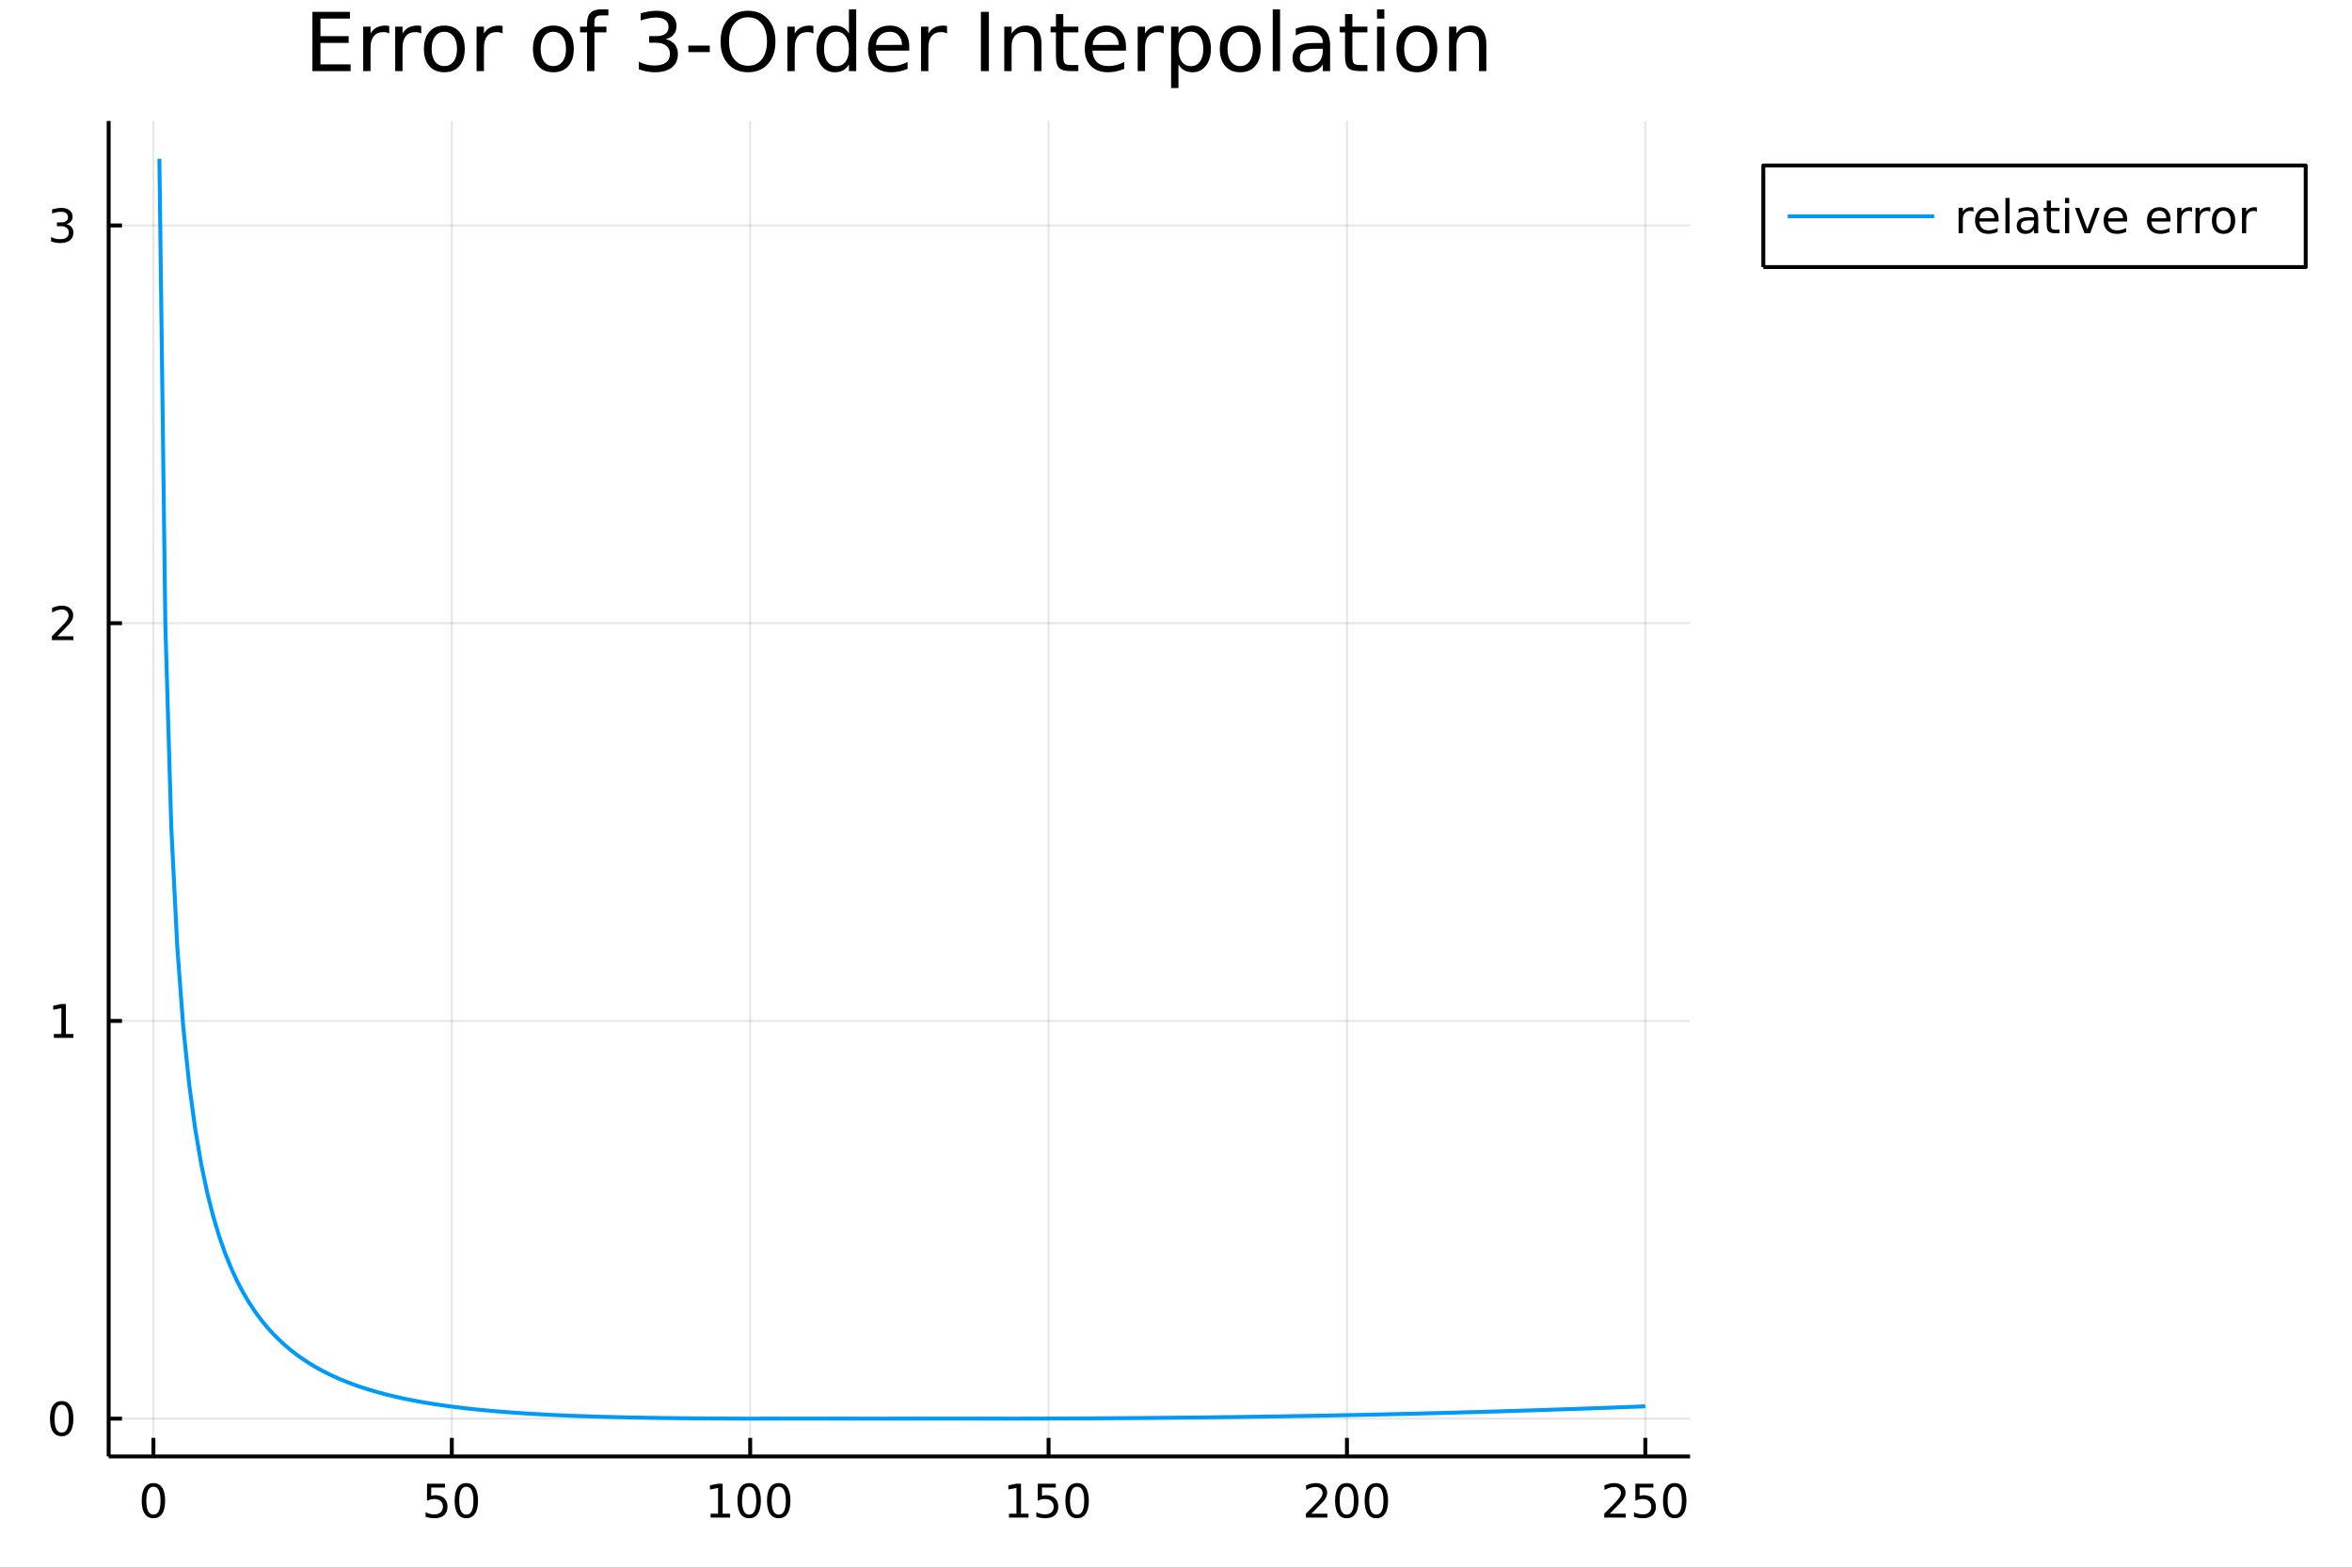 <?xml version="1.0" encoding="utf-8"?>
<svg xmlns="http://www.w3.org/2000/svg" xmlns:xlink="http://www.w3.org/1999/xlink" width="600" height="400" viewBox="0 0 2400 1600">
<rect x="0" y="0" width="2400" height="1600" fill="#333333" stroke="none"/>
<defs>
  <clipPath id="clip940">
    <rect x="0" y="0" width="2400" height="1600"/>
  </clipPath>
</defs>
<path clip-path="url(#clip940)" d="
M0 1600 L2400 1600 L2400 0 L0 0  Z
  " fill="#ffffff" fill-rule="evenodd" fill-opacity="1"/>
<defs>
  <clipPath id="clip941">
    <rect x="480" y="0" width="1681" height="1600"/>
  </clipPath>
</defs>
<path clip-path="url(#clip940)" d="
M110.881 1486.45 L1724.58 1486.45 L1724.58 123.472 L110.881 123.472  Z
  " fill="#ffffff" fill-rule="evenodd" fill-opacity="1"/>
<defs>
  <clipPath id="clip942">
    <rect x="110" y="123" width="1615" height="1364"/>
  </clipPath>
</defs>
<polyline clip-path="url(#clip942)" style="stroke:#000000; stroke-linecap:butt; stroke-linejoin:round; stroke-width:2; stroke-opacity:0.1; fill:none" points="
  156.552,1486.45 156.552,123.472 
  "/>
<polyline clip-path="url(#clip942)" style="stroke:#000000; stroke-linecap:butt; stroke-linejoin:round; stroke-width:2; stroke-opacity:0.1; fill:none" points="
  461.023,1486.45 461.023,123.472 
  "/>
<polyline clip-path="url(#clip942)" style="stroke:#000000; stroke-linecap:butt; stroke-linejoin:round; stroke-width:2; stroke-opacity:0.1; fill:none" points="
  765.494,1486.45 765.494,123.472 
  "/>
<polyline clip-path="url(#clip942)" style="stroke:#000000; stroke-linecap:butt; stroke-linejoin:round; stroke-width:2; stroke-opacity:0.1; fill:none" points="
  1069.97,1486.45 1069.97,123.472 
  "/>
<polyline clip-path="url(#clip942)" style="stroke:#000000; stroke-linecap:butt; stroke-linejoin:round; stroke-width:2; stroke-opacity:0.1; fill:none" points="
  1374.44,1486.45 1374.44,123.472 
  "/>
<polyline clip-path="url(#clip942)" style="stroke:#000000; stroke-linecap:butt; stroke-linejoin:round; stroke-width:2; stroke-opacity:0.1; fill:none" points="
  1678.91,1486.45 1678.91,123.472 
  "/>
<polyline clip-path="url(#clip940)" style="stroke:#000000; stroke-linecap:butt; stroke-linejoin:round; stroke-width:4; stroke-opacity:1; fill:none" points="
  110.881,1486.45 1724.58,1486.45 
  "/>
<polyline clip-path="url(#clip940)" style="stroke:#000000; stroke-linecap:butt; stroke-linejoin:round; stroke-width:4; stroke-opacity:1; fill:none" points="
  156.552,1486.45 156.552,1467.55 
  "/>
<polyline clip-path="url(#clip940)" style="stroke:#000000; stroke-linecap:butt; stroke-linejoin:round; stroke-width:4; stroke-opacity:1; fill:none" points="
  461.023,1486.45 461.023,1467.55 
  "/>
<polyline clip-path="url(#clip940)" style="stroke:#000000; stroke-linecap:butt; stroke-linejoin:round; stroke-width:4; stroke-opacity:1; fill:none" points="
  765.494,1486.45 765.494,1467.55 
  "/>
<polyline clip-path="url(#clip940)" style="stroke:#000000; stroke-linecap:butt; stroke-linejoin:round; stroke-width:4; stroke-opacity:1; fill:none" points="
  1069.97,1486.45 1069.97,1467.55 
  "/>
<polyline clip-path="url(#clip940)" style="stroke:#000000; stroke-linecap:butt; stroke-linejoin:round; stroke-width:4; stroke-opacity:1; fill:none" points="
  1374.44,1486.45 1374.44,1467.55 
  "/>
<polyline clip-path="url(#clip940)" style="stroke:#000000; stroke-linecap:butt; stroke-linejoin:round; stroke-width:4; stroke-opacity:1; fill:none" points="
  1678.91,1486.45 1678.91,1467.55 
  "/>
<path clip-path="url(#clip940)" d="M156.552 1517.37 Q152.941 1517.37 151.112 1520.93 Q149.306 1524.47 149.306 1531.6 Q149.306 1538.71 151.112 1542.27 Q152.941 1545.82 156.552 1545.82 Q160.186 1545.82 161.991 1542.27 Q163.82 1538.71 163.82 1531.6 Q163.82 1524.47 161.991 1520.93 Q160.186 1517.37 156.552 1517.37 M156.552 1513.66 Q162.362 1513.66 165.417 1518.27 Q168.496 1522.85 168.496 1531.6 Q168.496 1540.33 165.417 1544.94 Q162.362 1549.52 156.552 1549.52 Q150.741 1549.52 147.663 1544.94 Q144.607 1540.33 144.607 1531.6 Q144.607 1522.85 147.663 1518.27 Q150.741 1513.66 156.552 1513.66 Z" fill="#000000" fill-rule="evenodd" fill-opacity="1" /><path clip-path="url(#clip940)" d="M435.722 1514.29 L454.079 1514.29 L454.079 1518.22 L440.005 1518.22 L440.005 1526.7 Q441.023 1526.35 442.042 1526.19 Q443.06 1526 444.079 1526 Q449.866 1526 453.245 1529.17 Q456.625 1532.34 456.625 1537.76 Q456.625 1543.34 453.153 1546.44 Q449.68 1549.52 443.361 1549.52 Q441.185 1549.52 438.917 1549.15 Q436.671 1548.78 434.264 1548.04 L434.264 1543.34 Q436.347 1544.47 438.569 1545.03 Q440.792 1545.58 443.268 1545.58 Q447.273 1545.58 449.611 1543.48 Q451.949 1541.37 451.949 1537.76 Q451.949 1534.15 449.611 1532.04 Q447.273 1529.94 443.268 1529.94 Q441.393 1529.94 439.518 1530.35 Q437.667 1530.77 435.722 1531.65 L435.722 1514.29 Z" fill="#000000" fill-rule="evenodd" fill-opacity="1" /><path clip-path="url(#clip940)" d="M475.838 1517.37 Q472.227 1517.37 470.398 1520.93 Q468.592 1524.47 468.592 1531.6 Q468.592 1538.71 470.398 1542.27 Q472.227 1545.82 475.838 1545.82 Q479.472 1545.82 481.278 1542.27 Q483.106 1538.71 483.106 1531.6 Q483.106 1524.47 481.278 1520.93 Q479.472 1517.37 475.838 1517.37 M475.838 1513.66 Q481.648 1513.66 484.703 1518.27 Q487.782 1522.85 487.782 1531.6 Q487.782 1540.33 484.703 1544.94 Q481.648 1549.52 475.838 1549.52 Q470.028 1549.52 466.949 1544.94 Q463.893 1540.33 463.893 1531.6 Q463.893 1522.85 466.949 1518.27 Q470.028 1513.66 475.838 1513.66 Z" fill="#000000" fill-rule="evenodd" fill-opacity="1" /><path clip-path="url(#clip940)" d="M725.101 1544.91 L732.74 1544.91 L732.74 1518.55 L724.43 1520.21 L724.43 1515.95 L732.694 1514.29 L737.37 1514.29 L737.37 1544.91 L745.008 1544.91 L745.008 1548.85 L725.101 1548.85 L725.101 1544.91 Z" fill="#000000" fill-rule="evenodd" fill-opacity="1" /><path clip-path="url(#clip940)" d="M764.453 1517.37 Q760.842 1517.37 759.013 1520.93 Q757.207 1524.47 757.207 1531.6 Q757.207 1538.71 759.013 1542.27 Q760.842 1545.82 764.453 1545.82 Q768.087 1545.82 769.893 1542.27 Q771.721 1538.71 771.721 1531.6 Q771.721 1524.47 769.893 1520.93 Q768.087 1517.37 764.453 1517.37 M764.453 1513.66 Q770.263 1513.66 773.318 1518.27 Q776.397 1522.85 776.397 1531.6 Q776.397 1540.33 773.318 1544.94 Q770.263 1549.52 764.453 1549.52 Q758.643 1549.52 755.564 1544.94 Q752.508 1540.33 752.508 1531.6 Q752.508 1522.85 755.564 1518.27 Q758.643 1513.66 764.453 1513.66 Z" fill="#000000" fill-rule="evenodd" fill-opacity="1" /><path clip-path="url(#clip940)" d="M794.615 1517.37 Q791.004 1517.37 789.175 1520.93 Q787.369 1524.47 787.369 1531.6 Q787.369 1538.71 789.175 1542.27 Q791.004 1545.82 794.615 1545.82 Q798.249 1545.82 800.054 1542.27 Q801.883 1538.71 801.883 1531.6 Q801.883 1524.47 800.054 1520.93 Q798.249 1517.37 794.615 1517.37 M794.615 1513.66 Q800.425 1513.66 803.48 1518.27 Q806.559 1522.85 806.559 1531.6 Q806.559 1540.33 803.48 1544.94 Q800.425 1549.52 794.615 1549.52 Q788.804 1549.52 785.726 1544.94 Q782.67 1540.33 782.67 1531.6 Q782.67 1522.85 785.726 1518.27 Q788.804 1513.66 794.615 1513.66 Z" fill="#000000" fill-rule="evenodd" fill-opacity="1" /><path clip-path="url(#clip940)" d="M1029.57 1544.91 L1037.21 1544.91 L1037.21 1518.55 L1028.9 1520.21 L1028.9 1515.95 L1037.17 1514.29 L1041.84 1514.29 L1041.84 1544.91 L1049.48 1544.91 L1049.48 1548.85 L1029.57 1548.85 L1029.57 1544.91 Z" fill="#000000" fill-rule="evenodd" fill-opacity="1" /><path clip-path="url(#clip940)" d="M1058.97 1514.29 L1077.33 1514.29 L1077.33 1518.22 L1063.25 1518.22 L1063.25 1526.7 Q1064.27 1526.35 1065.29 1526.19 Q1066.31 1526 1067.33 1526 Q1073.11 1526 1076.49 1529.17 Q1079.87 1532.34 1079.87 1537.76 Q1079.87 1543.34 1076.4 1546.44 Q1072.93 1549.52 1066.61 1549.52 Q1064.43 1549.52 1062.16 1549.15 Q1059.92 1548.78 1057.51 1548.04 L1057.51 1543.34 Q1059.6 1544.47 1061.82 1545.03 Q1064.04 1545.58 1066.52 1545.58 Q1070.52 1545.58 1072.86 1543.48 Q1075.2 1541.37 1075.2 1537.76 Q1075.2 1534.15 1072.86 1532.04 Q1070.52 1529.94 1066.52 1529.94 Q1064.64 1529.94 1062.77 1530.35 Q1060.91 1530.77 1058.97 1531.65 L1058.97 1514.29 Z" fill="#000000" fill-rule="evenodd" fill-opacity="1" /><path clip-path="url(#clip940)" d="M1099.09 1517.37 Q1095.47 1517.37 1093.65 1520.93 Q1091.84 1524.47 1091.84 1531.6 Q1091.84 1538.71 1093.65 1542.27 Q1095.47 1545.82 1099.09 1545.82 Q1102.72 1545.82 1104.53 1542.27 Q1106.35 1538.71 1106.35 1531.6 Q1106.35 1524.47 1104.53 1520.93 Q1102.72 1517.37 1099.09 1517.37 M1099.09 1513.66 Q1104.9 1513.66 1107.95 1518.27 Q1111.03 1522.85 1111.03 1531.6 Q1111.03 1540.33 1107.95 1544.94 Q1104.9 1549.52 1099.09 1549.52 Q1093.28 1549.52 1090.2 1544.94 Q1087.14 1540.33 1087.14 1531.6 Q1087.14 1522.85 1090.2 1518.27 Q1093.28 1513.66 1099.09 1513.66 Z" fill="#000000" fill-rule="evenodd" fill-opacity="1" /><path clip-path="url(#clip940)" d="M1338.13 1544.91 L1354.45 1544.91 L1354.45 1548.85 L1332.5 1548.85 L1332.5 1544.91 Q1335.17 1542.16 1339.75 1537.53 Q1344.36 1532.88 1345.54 1531.53 Q1347.78 1529.01 1348.66 1527.27 Q1349.56 1525.51 1349.56 1523.82 Q1349.56 1521.07 1347.62 1519.33 Q1345.7 1517.6 1342.6 1517.6 Q1340.4 1517.6 1337.94 1518.36 Q1335.51 1519.13 1332.74 1520.68 L1332.74 1515.95 Q1335.56 1514.82 1338.01 1514.24 Q1340.47 1513.66 1342.5 1513.66 Q1347.87 1513.66 1351.07 1516.35 Q1354.26 1519.03 1354.26 1523.52 Q1354.26 1525.65 1353.45 1527.57 Q1352.67 1529.47 1350.56 1532.07 Q1349.98 1532.74 1346.88 1535.95 Q1343.78 1539.15 1338.13 1544.91 Z" fill="#000000" fill-rule="evenodd" fill-opacity="1" /><path clip-path="url(#clip940)" d="M1374.26 1517.37 Q1370.65 1517.37 1368.82 1520.93 Q1367.02 1524.47 1367.02 1531.6 Q1367.02 1538.71 1368.82 1542.27 Q1370.65 1545.82 1374.26 1545.82 Q1377.9 1545.82 1379.7 1542.27 Q1381.53 1538.71 1381.53 1531.6 Q1381.53 1524.47 1379.7 1520.93 Q1377.9 1517.37 1374.26 1517.37 M1374.26 1513.66 Q1380.07 1513.66 1383.13 1518.27 Q1386.21 1522.85 1386.21 1531.6 Q1386.21 1540.33 1383.13 1544.94 Q1380.07 1549.52 1374.26 1549.52 Q1368.45 1549.52 1365.37 1544.94 Q1362.32 1540.33 1362.32 1531.6 Q1362.32 1522.85 1365.37 1518.27 Q1368.45 1513.66 1374.26 1513.66 Z" fill="#000000" fill-rule="evenodd" fill-opacity="1" /><path clip-path="url(#clip940)" d="M1404.43 1517.37 Q1400.81 1517.37 1398.99 1520.93 Q1397.18 1524.47 1397.18 1531.6 Q1397.18 1538.71 1398.99 1542.27 Q1400.81 1545.82 1404.43 1545.82 Q1408.06 1545.82 1409.87 1542.27 Q1411.69 1538.71 1411.69 1531.6 Q1411.69 1524.47 1409.87 1520.93 Q1408.06 1517.37 1404.43 1517.37 M1404.43 1513.66 Q1410.24 1513.66 1413.29 1518.27 Q1416.37 1522.85 1416.37 1531.6 Q1416.37 1540.33 1413.29 1544.94 Q1410.24 1549.52 1404.43 1549.52 Q1398.62 1549.52 1395.54 1544.94 Q1392.48 1540.33 1392.48 1531.6 Q1392.48 1522.85 1395.54 1518.27 Q1398.62 1513.66 1404.43 1513.66 Z" fill="#000000" fill-rule="evenodd" fill-opacity="1" /><path clip-path="url(#clip940)" d="M1642.6 1544.91 L1658.92 1544.91 L1658.92 1548.85 L1636.98 1548.85 L1636.98 1544.91 Q1639.64 1542.16 1644.22 1537.53 Q1648.83 1532.88 1650.01 1531.53 Q1652.25 1529.01 1653.13 1527.27 Q1654.04 1525.51 1654.04 1523.82 Q1654.04 1521.07 1652.09 1519.33 Q1650.17 1517.6 1647.07 1517.6 Q1644.87 1517.6 1642.42 1518.36 Q1639.99 1519.13 1637.21 1520.68 L1637.21 1515.95 Q1640.03 1514.82 1642.49 1514.24 Q1644.94 1513.66 1646.98 1513.66 Q1652.35 1513.66 1655.54 1516.35 Q1658.74 1519.03 1658.74 1523.52 Q1658.74 1525.65 1657.92 1527.57 Q1657.14 1529.47 1655.03 1532.07 Q1654.45 1532.74 1651.35 1535.95 Q1648.25 1539.15 1642.6 1544.91 Z" fill="#000000" fill-rule="evenodd" fill-opacity="1" /><path clip-path="url(#clip940)" d="M1668.78 1514.29 L1687.14 1514.29 L1687.14 1518.22 L1673.06 1518.22 L1673.06 1526.7 Q1674.08 1526.35 1675.1 1526.19 Q1676.12 1526 1677.14 1526 Q1682.92 1526 1686.3 1529.17 Q1689.68 1532.34 1689.68 1537.76 Q1689.68 1543.34 1686.21 1546.44 Q1682.74 1549.52 1676.42 1549.52 Q1674.24 1549.52 1671.98 1549.15 Q1669.73 1548.78 1667.32 1548.04 L1667.32 1543.34 Q1669.41 1544.47 1671.63 1545.03 Q1673.85 1545.58 1676.33 1545.58 Q1680.33 1545.58 1682.67 1543.48 Q1685.01 1541.37 1685.01 1537.76 Q1685.01 1534.15 1682.67 1532.04 Q1680.33 1529.94 1676.33 1529.94 Q1674.45 1529.94 1672.58 1530.35 Q1670.73 1530.77 1668.78 1531.65 L1668.78 1514.29 Z" fill="#000000" fill-rule="evenodd" fill-opacity="1" /><path clip-path="url(#clip940)" d="M1708.9 1517.37 Q1705.29 1517.37 1703.46 1520.93 Q1701.65 1524.47 1701.65 1531.6 Q1701.65 1538.71 1703.46 1542.27 Q1705.29 1545.82 1708.9 1545.82 Q1712.53 1545.82 1714.34 1542.27 Q1716.17 1538.71 1716.17 1531.6 Q1716.17 1524.47 1714.34 1520.93 Q1712.53 1517.37 1708.9 1517.37 M1708.9 1513.66 Q1714.71 1513.66 1717.76 1518.27 Q1720.84 1522.85 1720.84 1531.6 Q1720.84 1540.33 1717.76 1544.94 Q1714.71 1549.52 1708.9 1549.52 Q1703.09 1549.52 1700.01 1544.94 Q1696.95 1540.33 1696.95 1531.6 Q1696.95 1522.85 1700.01 1518.27 Q1703.09 1513.66 1708.9 1513.66 Z" fill="#000000" fill-rule="evenodd" fill-opacity="1" /><polyline clip-path="url(#clip942)" style="stroke:#000000; stroke-linecap:butt; stroke-linejoin:round; stroke-width:2; stroke-opacity:0.1; fill:none" points="
  110.881,1447.87 1724.58,1447.87 
  "/>
<polyline clip-path="url(#clip942)" style="stroke:#000000; stroke-linecap:butt; stroke-linejoin:round; stroke-width:2; stroke-opacity:0.1; fill:none" points="
  110.881,1041.96 1724.58,1041.96 
  "/>
<polyline clip-path="url(#clip942)" style="stroke:#000000; stroke-linecap:butt; stroke-linejoin:round; stroke-width:2; stroke-opacity:0.1; fill:none" points="
  110.881,636.038 1724.58,636.038 
  "/>
<polyline clip-path="url(#clip942)" style="stroke:#000000; stroke-linecap:butt; stroke-linejoin:round; stroke-width:2; stroke-opacity:0.1; fill:none" points="
  110.881,230.12 1724.58,230.12 
  "/>
<polyline clip-path="url(#clip940)" style="stroke:#000000; stroke-linecap:butt; stroke-linejoin:round; stroke-width:4; stroke-opacity:1; fill:none" points="
  110.881,1486.45 110.881,123.472 
  "/>
<polyline clip-path="url(#clip940)" style="stroke:#000000; stroke-linecap:butt; stroke-linejoin:round; stroke-width:4; stroke-opacity:1; fill:none" points="
  110.881,1447.87 124.483,1447.87 
  "/>
<polyline clip-path="url(#clip940)" style="stroke:#000000; stroke-linecap:butt; stroke-linejoin:round; stroke-width:4; stroke-opacity:1; fill:none" points="
  110.881,1041.96 124.483,1041.96 
  "/>
<polyline clip-path="url(#clip940)" style="stroke:#000000; stroke-linecap:butt; stroke-linejoin:round; stroke-width:4; stroke-opacity:1; fill:none" points="
  110.881,636.038 124.483,636.038 
  "/>
<polyline clip-path="url(#clip940)" style="stroke:#000000; stroke-linecap:butt; stroke-linejoin:round; stroke-width:4; stroke-opacity:1; fill:none" points="
  110.881,230.12 124.483,230.12 
  "/>
<path clip-path="url(#clip940)" d="M62.937 1433.67 Q59.325 1433.67 57.497 1437.24 Q55.691 1440.78 55.691 1447.91 Q55.691 1455.01 57.497 1458.58 Q59.325 1462.12 62.937 1462.12 Q66.571 1462.12 68.376 1458.58 Q70.205 1455.01 70.205 1447.91 Q70.205 1440.78 68.376 1437.24 Q66.571 1433.67 62.937 1433.67 M62.937 1429.97 Q68.747 1429.97 71.802 1434.57 Q74.881 1439.16 74.881 1447.91 Q74.881 1456.63 71.802 1461.24 Q68.747 1465.82 62.937 1465.82 Q57.126 1465.82 54.048 1461.24 Q50.992 1456.63 50.992 1447.91 Q50.992 1439.16 54.048 1434.57 Q57.126 1429.97 62.937 1429.97 Z" fill="#000000" fill-rule="evenodd" fill-opacity="1" /><path clip-path="url(#clip940)" d="M54.974 1055.3 L62.612 1055.3 L62.612 1028.93 L54.302 1030.6 L54.302 1026.34 L62.566 1024.68 L67.242 1024.68 L67.242 1055.3 L74.881 1055.3 L74.881 1059.24 L54.974 1059.24 L54.974 1055.3 Z" fill="#000000" fill-rule="evenodd" fill-opacity="1" /><path clip-path="url(#clip940)" d="M58.562 649.383 L74.881 649.383 L74.881 653.318 L52.937 653.318 L52.937 649.383 Q55.599 646.628 60.182 641.998 Q64.788 637.346 65.969 636.003 Q68.214 633.48 69.094 631.744 Q69.997 629.985 69.997 628.295 Q69.997 625.54 68.052 623.804 Q66.131 622.068 63.029 622.068 Q60.83 622.068 58.376 622.832 Q55.946 623.596 53.168 625.147 L53.168 620.424 Q55.992 619.29 58.446 618.711 Q60.9 618.133 62.937 618.133 Q68.307 618.133 71.501 620.818 Q74.696 623.503 74.696 627.994 Q74.696 630.123 73.885 632.045 Q73.099 633.943 70.992 636.535 Q70.413 637.207 67.311 640.424 Q64.21 643.619 58.562 649.383 Z" fill="#000000" fill-rule="evenodd" fill-opacity="1" /><path clip-path="url(#clip940)" d="M67.751 228.766 Q71.108 229.483 72.983 231.752 Q74.881 234.021 74.881 237.354 Q74.881 242.47 71.362 245.27 Q67.844 248.071 61.362 248.071 Q59.187 248.071 56.872 247.632 Q54.58 247.215 52.126 246.358 L52.126 241.845 Q54.071 242.979 56.386 243.557 Q58.7 244.136 61.224 244.136 Q65.622 244.136 67.913 242.4 Q70.228 240.664 70.228 237.354 Q70.228 234.298 68.075 232.585 Q65.946 230.849 62.126 230.849 L58.099 230.849 L58.099 227.007 L62.312 227.007 Q65.761 227.007 67.589 225.641 Q69.418 224.252 69.418 221.659 Q69.418 218.997 67.52 217.585 Q65.645 216.15 62.126 216.15 Q60.205 216.15 58.006 216.567 Q55.807 216.984 53.168 217.863 L53.168 213.697 Q55.83 212.956 58.145 212.585 Q60.483 212.215 62.543 212.215 Q67.867 212.215 70.969 214.646 Q74.071 217.053 74.071 221.173 Q74.071 224.044 72.427 226.034 Q70.784 228.002 67.751 228.766 Z" fill="#000000" fill-rule="evenodd" fill-opacity="1" /><path clip-path="url(#clip940)" d="M318.804 12.096 L357.044 12.096 L357.044 18.983 L326.987 18.983 L326.987 36.888 L355.789 36.888 L355.789 43.774 L326.987 43.774 L326.987 65.689 L357.774 65.689 L357.774 72.576 L318.804 72.576 L318.804 12.096 Z" fill="#000000" fill-rule="evenodd" fill-opacity="1" /><path clip-path="url(#clip940)" d="M397.189 34.173 Q395.933 33.444 394.434 33.12 Q392.976 32.756 391.194 32.756 Q384.874 32.756 381.471 36.888 Q378.109 40.979 378.109 48.676 L378.109 72.576 L370.615 72.576 L370.615 27.206 L378.109 27.206 L378.109 34.254 Q380.459 30.122 384.226 28.138 Q387.993 26.112 393.381 26.112 Q394.151 26.112 395.082 26.234 Q396.014 26.315 397.148 26.517 L397.189 34.173 Z" fill="#000000" fill-rule="evenodd" fill-opacity="1" /><path clip-path="url(#clip940)" d="M429.839 34.173 Q428.583 33.444 427.085 33.12 Q425.626 32.756 423.844 32.756 Q417.524 32.756 414.122 36.888 Q410.759 40.979 410.759 48.676 L410.759 72.576 L403.265 72.576 L403.265 27.206 L410.759 27.206 L410.759 34.254 Q413.109 30.122 416.876 28.138 Q420.644 26.112 426.031 26.112 Q426.801 26.112 427.733 26.234 Q428.664 26.315 429.799 26.517 L429.839 34.173 Z" fill="#000000" fill-rule="evenodd" fill-opacity="1" /><path clip-path="url(#clip940)" d="M453.415 32.431 Q447.42 32.431 443.936 37.131 Q440.453 41.789 440.453 49.931 Q440.453 58.074 443.896 62.773 Q447.38 67.431 453.415 67.431 Q459.37 67.431 462.854 62.732 Q466.338 58.033 466.338 49.931 Q466.338 41.87 462.854 37.171 Q459.37 32.431 453.415 32.431 M453.415 26.112 Q463.138 26.112 468.687 32.431 Q474.237 38.751 474.237 49.931 Q474.237 61.071 468.687 67.431 Q463.138 73.751 453.415 73.751 Q443.653 73.751 438.103 67.431 Q432.594 61.071 432.594 49.931 Q432.594 38.751 438.103 32.431 Q443.653 26.112 453.415 26.112 Z" fill="#000000" fill-rule="evenodd" fill-opacity="1" /><path clip-path="url(#clip940)" d="M512.883 34.173 Q511.627 33.444 510.128 33.12 Q508.67 32.756 506.887 32.756 Q500.568 32.756 497.165 36.888 Q493.803 40.979 493.803 48.676 L493.803 72.576 L486.309 72.576 L486.309 27.206 L493.803 27.206 L493.803 34.254 Q496.152 30.122 499.92 28.138 Q503.687 26.112 509.075 26.112 Q509.845 26.112 510.776 26.234 Q511.708 26.315 512.842 26.517 L512.883 34.173 Z" fill="#000000" fill-rule="evenodd" fill-opacity="1" /><path clip-path="url(#clip940)" d="M564.653 32.431 Q558.658 32.431 555.174 37.131 Q551.69 41.789 551.69 49.931 Q551.69 58.074 555.134 62.773 Q558.617 67.431 564.653 67.431 Q570.608 67.431 574.092 62.732 Q577.576 58.033 577.576 49.931 Q577.576 41.87 574.092 37.171 Q570.608 32.431 564.653 32.431 M564.653 26.112 Q574.375 26.112 579.925 32.431 Q585.475 38.751 585.475 49.931 Q585.475 61.071 579.925 67.431 Q574.375 73.751 564.653 73.751 Q554.891 73.751 549.341 67.431 Q543.832 61.071 543.832 49.931 Q543.832 38.751 549.341 32.431 Q554.891 26.112 564.653 26.112 Z" fill="#000000" fill-rule="evenodd" fill-opacity="1" /><path clip-path="url(#clip940)" d="M620.799 9.544 L620.799 15.742 L613.669 15.742 Q609.659 15.742 608.079 17.362 Q606.54 18.983 606.54 23.195 L606.54 27.206 L618.814 27.206 L618.814 32.999 L606.54 32.999 L606.54 72.576 L599.045 72.576 L599.045 32.999 L591.916 32.999 L591.916 27.206 L599.045 27.206 L599.045 24.046 Q599.045 16.471 602.57 13.028 Q606.094 9.544 613.75 9.544 L620.799 9.544 Z" fill="#000000" fill-rule="evenodd" fill-opacity="1" /><path clip-path="url(#clip940)" d="M679.253 39.966 Q685.127 41.222 688.408 45.192 Q691.73 49.162 691.73 54.995 Q691.73 63.948 685.573 68.849 Q679.415 73.751 668.073 73.751 Q664.265 73.751 660.214 72.981 Q656.204 72.252 651.91 70.753 L651.91 62.854 Q655.313 64.839 659.363 65.852 Q663.414 66.864 667.83 66.864 Q675.527 66.864 679.537 63.826 Q683.588 60.788 683.588 54.995 Q683.588 49.648 679.82 46.65 Q676.094 43.612 669.41 43.612 L662.361 43.612 L662.361 36.888 L669.734 36.888 Q675.77 36.888 678.97 34.498 Q682.17 32.067 682.17 27.53 Q682.17 22.871 678.848 20.4 Q675.567 17.889 669.41 17.889 Q666.047 17.889 662.199 18.618 Q658.351 19.347 653.733 20.887 L653.733 13.595 Q658.391 12.299 662.442 11.65 Q666.534 11.002 670.139 11.002 Q679.456 11.002 684.884 15.256 Q690.312 19.469 690.312 26.679 Q690.312 31.702 687.436 35.186 Q684.56 38.629 679.253 39.966 Z" fill="#000000" fill-rule="evenodd" fill-opacity="1" /><path clip-path="url(#clip940)" d="M702.425 46.529 L724.259 46.529 L724.259 53.172 L702.425 53.172 L702.425 46.529 Z" fill="#000000" fill-rule="evenodd" fill-opacity="1" /><path clip-path="url(#clip940)" d="M763.31 17.646 Q754.398 17.646 749.131 24.289 Q743.906 30.933 743.906 42.397 Q743.906 53.82 749.131 60.464 Q754.398 67.107 763.31 67.107 Q772.222 67.107 777.407 60.464 Q782.632 53.82 782.632 42.397 Q782.632 30.933 777.407 24.289 Q772.222 17.646 763.31 17.646 M763.31 11.002 Q776.029 11.002 783.645 19.55 Q791.261 28.057 791.261 42.397 Q791.261 56.697 783.645 65.244 Q776.029 73.751 763.31 73.751 Q750.549 73.751 742.893 65.244 Q735.277 56.737 735.277 42.397 Q735.277 28.057 742.893 19.55 Q750.549 11.002 763.31 11.002 Z" fill="#000000" fill-rule="evenodd" fill-opacity="1" /><path clip-path="url(#clip940)" d="M830.028 34.173 Q828.772 33.444 827.273 33.12 Q825.815 32.756 824.033 32.756 Q817.713 32.756 814.311 36.888 Q810.948 40.979 810.948 48.676 L810.948 72.576 L803.454 72.576 L803.454 27.206 L810.948 27.206 L810.948 34.254 Q813.298 30.122 817.065 28.138 Q820.832 26.112 826.22 26.112 Q826.99 26.112 827.922 26.234 Q828.853 26.315 829.988 26.517 L830.028 34.173 Z" fill="#000000" fill-rule="evenodd" fill-opacity="1" /><path clip-path="url(#clip940)" d="M866.243 34.092 L866.243 9.544 L873.697 9.544 L873.697 72.576 L866.243 72.576 L866.243 65.77 Q863.894 69.821 860.288 71.806 Q856.723 73.751 851.7 73.751 Q843.477 73.751 838.292 67.188 Q833.147 60.626 833.147 49.931 Q833.147 39.237 838.292 32.675 Q843.477 26.112 851.7 26.112 Q856.723 26.112 860.288 28.097 Q863.894 30.041 866.243 34.092 M840.844 49.931 Q840.844 58.155 844.206 62.854 Q847.609 67.512 853.523 67.512 Q859.438 67.512 862.84 62.854 Q866.243 58.155 866.243 49.931 Q866.243 41.708 862.84 37.05 Q859.438 32.35 853.523 32.35 Q847.609 32.35 844.206 37.05 Q840.844 41.708 840.844 49.931 Z" fill="#000000" fill-rule="evenodd" fill-opacity="1" /><path clip-path="url(#clip940)" d="M927.857 48.028 L927.857 51.673 L893.587 51.673 Q894.073 59.37 898.205 63.421 Q902.377 67.431 909.79 67.431 Q914.084 67.431 918.095 66.378 Q922.146 65.325 926.115 63.218 L926.115 70.267 Q922.105 71.968 917.892 72.86 Q913.679 73.751 909.345 73.751 Q898.488 73.751 892.128 67.431 Q885.809 61.112 885.809 50.337 Q885.809 39.197 891.804 32.675 Q897.84 26.112 908.048 26.112 Q917.203 26.112 922.51 32.026 Q927.857 37.9 927.857 48.028 M920.404 45.84 Q920.323 39.723 916.96 36.077 Q913.639 32.431 908.129 32.431 Q901.891 32.431 898.124 35.956 Q894.397 39.48 893.83 45.88 L920.404 45.84 Z" fill="#000000" fill-rule="evenodd" fill-opacity="1" /><path clip-path="url(#clip940)" d="M966.381 34.173 Q965.126 33.444 963.627 33.12 Q962.169 32.756 960.386 32.756 Q954.067 32.756 950.664 36.888 Q947.302 40.979 947.302 48.676 L947.302 72.576 L939.808 72.576 L939.808 27.206 L947.302 27.206 L947.302 34.254 Q949.651 30.122 953.419 28.138 Q957.186 26.112 962.574 26.112 Q963.343 26.112 964.275 26.234 Q965.207 26.315 966.341 26.517 L966.381 34.173 Z" fill="#000000" fill-rule="evenodd" fill-opacity="1" /><path clip-path="url(#clip940)" d="M1000.9 12.096 L1009.08 12.096 L1009.08 72.576 L1000.9 72.576 L1000.9 12.096 Z" fill="#000000" fill-rule="evenodd" fill-opacity="1" /><path clip-path="url(#clip940)" d="M1062.75 45.192 L1062.75 72.576 L1055.3 72.576 L1055.3 45.435 Q1055.3 38.994 1052.79 35.794 Q1050.28 32.594 1045.25 32.594 Q1039.22 32.594 1035.73 36.442 Q1032.25 40.29 1032.25 46.934 L1032.25 72.576 L1024.75 72.576 L1024.75 27.206 L1032.25 27.206 L1032.25 34.254 Q1034.92 30.163 1038.53 28.138 Q1042.17 26.112 1046.91 26.112 Q1054.73 26.112 1058.74 30.973 Q1062.75 35.794 1062.75 45.192 Z" fill="#000000" fill-rule="evenodd" fill-opacity="1" /><path clip-path="url(#clip940)" d="M1084.99 14.324 L1084.99 27.206 L1100.34 27.206 L1100.34 32.999 L1084.99 32.999 L1084.99 57.628 Q1084.99 63.178 1086.49 64.758 Q1088.03 66.338 1092.69 66.338 L1100.34 66.338 L1100.34 72.576 L1092.69 72.576 Q1084.06 72.576 1080.78 69.376 Q1077.5 66.135 1077.5 57.628 L1077.5 32.999 L1072.03 32.999 L1072.03 27.206 L1077.5 27.206 L1077.5 14.324 L1084.99 14.324 Z" fill="#000000" fill-rule="evenodd" fill-opacity="1" /><path clip-path="url(#clip940)" d="M1148.96 48.028 L1148.96 51.673 L1114.69 51.673 Q1115.17 59.37 1119.3 63.421 Q1123.48 67.431 1130.89 67.431 Q1135.18 67.431 1139.19 66.378 Q1143.24 65.325 1147.21 63.218 L1147.21 70.267 Q1143.2 71.968 1138.99 72.86 Q1134.78 73.751 1130.44 73.751 Q1119.59 73.751 1113.23 67.431 Q1106.91 61.112 1106.91 50.337 Q1106.91 39.197 1112.9 32.675 Q1118.94 26.112 1129.15 26.112 Q1138.3 26.112 1143.61 32.026 Q1148.96 37.9 1148.96 48.028 M1141.5 45.84 Q1141.42 39.723 1138.06 36.077 Q1134.74 32.431 1129.23 32.431 Q1122.99 32.431 1119.22 35.956 Q1115.5 39.48 1114.93 45.88 L1141.5 45.84 Z" fill="#000000" fill-rule="evenodd" fill-opacity="1" /><path clip-path="url(#clip940)" d="M1187.48 34.173 Q1186.22 33.444 1184.73 33.12 Q1183.27 32.756 1181.48 32.756 Q1175.17 32.756 1171.76 36.888 Q1168.4 40.979 1168.4 48.676 L1168.4 72.576 L1160.91 72.576 L1160.91 27.206 L1168.4 27.206 L1168.4 34.254 Q1170.75 30.122 1174.52 28.138 Q1178.28 26.112 1183.67 26.112 Q1184.44 26.112 1185.37 26.234 Q1186.31 26.315 1187.44 26.517 L1187.48 34.173 Z" fill="#000000" fill-rule="evenodd" fill-opacity="1" /><path clip-path="url(#clip940)" d="M1202.51 65.77 L1202.51 89.833 L1195.01 89.833 L1195.01 27.206 L1202.51 27.206 L1202.51 34.092 Q1204.86 30.041 1208.42 28.097 Q1212.03 26.112 1217.01 26.112 Q1225.27 26.112 1230.42 32.675 Q1235.6 39.237 1235.6 49.931 Q1235.6 60.626 1230.42 67.188 Q1225.27 73.751 1217.01 73.751 Q1212.03 73.751 1208.42 71.806 Q1204.86 69.821 1202.51 65.77 M1227.87 49.931 Q1227.87 41.708 1224.46 37.05 Q1221.1 32.35 1215.19 32.35 Q1209.27 32.35 1205.87 37.05 Q1202.51 41.708 1202.51 49.931 Q1202.51 58.155 1205.87 62.854 Q1209.27 67.512 1215.19 67.512 Q1221.1 67.512 1224.46 62.854 Q1227.87 58.155 1227.87 49.931 Z" fill="#000000" fill-rule="evenodd" fill-opacity="1" /><path clip-path="url(#clip940)" d="M1265.54 32.431 Q1259.55 32.431 1256.06 37.131 Q1252.58 41.789 1252.58 49.931 Q1252.58 58.074 1256.02 62.773 Q1259.5 67.431 1265.54 67.431 Q1271.5 67.431 1274.98 62.732 Q1278.46 58.033 1278.46 49.931 Q1278.46 41.87 1274.98 37.171 Q1271.5 32.431 1265.54 32.431 M1265.54 26.112 Q1275.26 26.112 1280.81 32.431 Q1286.36 38.751 1286.36 49.931 Q1286.36 61.071 1280.81 67.431 Q1275.26 73.751 1265.54 73.751 Q1255.78 73.751 1250.23 67.431 Q1244.72 61.071 1244.72 49.931 Q1244.72 38.751 1250.23 32.431 Q1255.78 26.112 1265.54 26.112 Z" fill="#000000" fill-rule="evenodd" fill-opacity="1" /><path clip-path="url(#clip940)" d="M1298.72 9.544 L1306.17 9.544 L1306.17 72.576 L1298.72 72.576 L1298.72 9.544 Z" fill="#000000" fill-rule="evenodd" fill-opacity="1" /><path clip-path="url(#clip940)" d="M1342.39 49.769 Q1333.35 49.769 1329.87 51.835 Q1326.39 53.901 1326.39 58.884 Q1326.39 62.854 1328.98 65.203 Q1331.61 67.512 1336.11 67.512 Q1342.31 67.512 1346.03 63.137 Q1349.8 58.722 1349.8 51.43 L1349.8 49.769 L1342.39 49.769 M1357.25 46.691 L1357.25 72.576 L1349.8 72.576 L1349.8 65.689 Q1347.25 69.821 1343.44 71.806 Q1339.63 73.751 1334.12 73.751 Q1327.15 73.751 1323.02 69.862 Q1318.93 65.933 1318.93 59.37 Q1318.93 51.714 1324.04 47.825 Q1329.18 43.936 1339.35 43.936 L1349.8 43.936 L1349.8 43.207 Q1349.8 38.062 1346.4 35.267 Q1343.03 32.431 1336.92 32.431 Q1333.03 32.431 1329.34 33.363 Q1325.66 34.295 1322.25 36.158 L1322.25 29.272 Q1326.34 27.692 1330.19 26.922 Q1334.04 26.112 1337.69 26.112 Q1347.53 26.112 1352.39 31.216 Q1357.25 36.32 1357.25 46.691 Z" fill="#000000" fill-rule="evenodd" fill-opacity="1" /><path clip-path="url(#clip940)" d="M1379.98 14.324 L1379.98 27.206 L1395.33 27.206 L1395.33 32.999 L1379.98 32.999 L1379.98 57.628 Q1379.98 63.178 1381.48 64.758 Q1383.02 66.338 1387.68 66.338 L1395.33 66.338 L1395.33 72.576 L1387.68 72.576 Q1379.05 72.576 1375.77 69.376 Q1372.48 66.135 1372.48 57.628 L1372.48 32.999 L1367.02 32.999 L1367.02 27.206 L1372.48 27.206 L1372.48 14.324 L1379.98 14.324 Z" fill="#000000" fill-rule="evenodd" fill-opacity="1" /><path clip-path="url(#clip940)" d="M1405.13 27.206 L1412.59 27.206 L1412.59 72.576 L1405.13 72.576 L1405.13 27.206 M1405.13 9.544 L1412.59 9.544 L1412.59 18.983 L1405.13 18.983 L1405.13 9.544 Z" fill="#000000" fill-rule="evenodd" fill-opacity="1" /><path clip-path="url(#clip940)" d="M1445.77 32.431 Q1439.77 32.431 1436.29 37.131 Q1432.8 41.789 1432.8 49.931 Q1432.8 58.074 1436.25 62.773 Q1439.73 67.431 1445.77 67.431 Q1451.72 67.431 1455.2 62.732 Q1458.69 58.033 1458.69 49.931 Q1458.69 41.87 1455.2 37.171 Q1451.72 32.431 1445.77 32.431 M1445.77 26.112 Q1455.49 26.112 1461.04 32.431 Q1466.59 38.751 1466.59 49.931 Q1466.59 61.071 1461.04 67.431 Q1455.49 73.751 1445.77 73.751 Q1436 73.751 1430.45 67.431 Q1424.94 61.071 1424.94 49.931 Q1424.94 38.751 1430.45 32.431 Q1436 26.112 1445.77 26.112 Z" fill="#000000" fill-rule="evenodd" fill-opacity="1" /><path clip-path="url(#clip940)" d="M1516.66 45.192 L1516.66 72.576 L1509.2 72.576 L1509.2 45.435 Q1509.2 38.994 1506.69 35.794 Q1504.18 32.594 1499.16 32.594 Q1493.12 32.594 1489.64 36.442 Q1486.15 40.29 1486.15 46.934 L1486.15 72.576 L1478.66 72.576 L1478.66 27.206 L1486.15 27.206 L1486.15 34.254 Q1488.83 30.163 1492.43 28.138 Q1496.08 26.112 1500.82 26.112 Q1508.64 26.112 1512.65 30.973 Q1516.66 35.794 1516.66 45.192 Z" fill="#000000" fill-rule="evenodd" fill-opacity="1" /><polyline clip-path="url(#clip942)" style="stroke:#009af9; stroke-linecap:butt; stroke-linejoin:round; stroke-width:4; stroke-opacity:1; fill:none" points="
  162.641,162.047 168.73,637.991 174.82,845.17 180.909,966.548 186.999,1047.95 193.088,1107 199.178,1152.08 205.267,1187.79 211.356,1216.84 217.446,1240.97 
  223.535,1261.36 229.625,1278.82 235.714,1293.94 241.804,1307.15 247.893,1318.81 253.982,1329.15 260.072,1338.38 266.161,1346.67 272.251,1354.15 278.34,1360.92 
  284.43,1367.08 290.519,1372.7 296.608,1377.85 302.698,1382.56 308.787,1386.91 314.877,1390.91 320.966,1394.61 327.056,1398.03 333.145,1401.2 339.234,1404.15 
  345.324,1406.89 351.413,1409.45 357.503,1411.83 363.592,1414.05 369.682,1416.13 375.771,1418.08 381.86,1419.9 387.95,1421.6 394.039,1423.21 400.129,1424.71 
  406.218,1426.12 412.308,1427.44 418.397,1428.69 424.486,1429.86 430.576,1430.97 436.665,1432.01 442.755,1432.99 448.844,1433.91 454.934,1434.78 461.023,1435.59 
  467.112,1436.37 473.202,1437.09 479.291,1437.78 485.381,1438.43 491.47,1439.04 497.56,1439.61 503.649,1440.15 509.738,1440.67 515.828,1441.15 521.917,1441.6 
  528.007,1442.03 534.096,1442.44 540.186,1442.82 546.275,1443.17 552.364,1443.51 558.454,1443.83 564.543,1444.13 570.633,1444.41 576.722,1444.67 582.812,1444.92 
  588.901,1445.15 594.99,1445.37 601.08,1445.58 607.169,1445.77 613.259,1445.95 619.348,1446.12 625.438,1446.27 631.527,1446.42 637.616,1446.56 643.706,1446.69 
  649.795,1446.8 655.885,1446.91 661.974,1447.02 668.064,1447.11 674.153,1447.2 680.242,1447.28 686.332,1447.35 692.421,1447.42 698.511,1447.48 704.6,1447.54 
  710.69,1447.59 716.779,1447.64 722.868,1447.68 728.958,1447.72 735.047,1447.75 741.137,1447.78 747.226,1447.81 753.316,1447.83 759.405,1447.86 765.494,1447.87 
  771.584,1447.86 777.673,1447.85 783.763,1447.83 789.852,1447.83 795.942,1447.82 802.031,1447.82 808.12,1447.81 814.21,1447.81 820.299,1447.81 826.389,1447.81 
  832.478,1447.82 838.568,1447.82 844.657,1447.82 850.746,1447.83 856.836,1447.83 862.925,1447.84 869.015,1447.85 875.104,1447.85 881.194,1447.86 887.283,1447.87 
  893.372,1447.87 899.462,1447.87 905.551,1447.86 911.641,1447.85 917.73,1447.85 923.82,1447.84 929.909,1447.84 935.998,1447.83 942.088,1447.83 948.177,1447.82 
  954.267,1447.82 960.356,1447.82 966.446,1447.82 972.535,1447.82 978.624,1447.82 984.714,1447.82 990.803,1447.82 996.893,1447.83 1002.98,1447.83 1009.07,1447.84 
  1015.16,1447.84 1021.25,1447.85 1027.34,1447.86 1033.43,1447.87 1039.52,1447.86 1045.61,1447.85 1051.7,1447.83 1057.79,1447.81 1063.88,1447.8 1069.97,1447.78 
  1076.06,1447.75 1082.14,1447.73 1088.23,1447.71 1094.32,1447.68 1100.41,1447.65 1106.5,1447.62 1112.59,1447.59 1118.68,1447.55 1124.77,1447.52 1130.86,1447.48 
  1136.95,1447.44 1143.04,1447.4 1149.13,1447.36 1155.22,1447.31 1161.31,1447.27 1167.4,1447.22 1173.49,1447.17 1179.58,1447.12 1185.66,1447.06 1191.75,1447.01 
  1197.84,1446.95 1203.93,1446.89 1210.02,1446.82 1216.11,1446.76 1222.2,1446.69 1228.29,1446.62 1234.38,1446.55 1240.47,1446.48 1246.56,1446.4 1252.65,1446.33 
  1258.74,1446.25 1264.83,1446.17 1270.92,1446.08 1277.01,1446 1283.1,1445.91 1289.19,1445.82 1295.27,1445.73 1301.36,1445.63 1307.45,1445.54 1313.54,1445.44 
  1319.63,1445.33 1325.72,1445.23 1331.81,1445.13 1337.9,1445.02 1343.99,1444.91 1350.08,1444.8 1356.17,1444.68 1362.26,1444.56 1368.35,1444.44 1374.44,1444.32 
  1380.53,1444.2 1386.62,1444.07 1392.71,1443.94 1398.79,1443.81 1404.88,1443.68 1410.97,1443.55 1417.06,1443.41 1423.15,1443.27 1429.24,1443.13 1435.33,1442.98 
  1441.42,1442.84 1447.51,1442.69 1453.6,1442.54 1459.69,1442.38 1465.78,1442.23 1471.87,1442.07 1477.96,1441.91 1484.05,1441.74 1490.14,1441.58 1496.23,1441.41 
  1502.32,1441.24 1508.4,1441.07 1514.49,1440.89 1520.58,1440.72 1526.67,1440.54 1532.76,1440.36 1538.85,1440.17 1544.94,1439.99 1551.03,1439.8 1557.12,1439.61 
  1563.21,1439.41 1569.3,1439.22 1575.39,1439.02 1581.48,1438.82 1587.57,1438.62 1593.66,1438.41 1599.75,1438.21 1605.84,1438 1611.92,1437.79 1618.01,1437.57 
  1624.1,1437.36 1630.19,1437.14 1636.28,1436.92 1642.37,1436.69 1648.46,1436.47 1654.55,1436.24 1660.64,1436.01 1666.73,1435.78 1672.82,1435.54 1678.91,1435.31 
  
  "/>
<path clip-path="url(#clip940)" d="
M1799.31 272.585 L2352.76 272.585 L2352.76 168.905 L1799.31 168.905  Z
  " fill="#ffffff" fill-rule="evenodd" fill-opacity="1"/>
<polyline clip-path="url(#clip940)" style="stroke:#000000; stroke-linecap:butt; stroke-linejoin:round; stroke-width:4; stroke-opacity:1; fill:none" points="
  1799.31,272.585 2352.76,272.585 2352.76,168.905 1799.31,168.905 1799.31,272.585 
  "/>
<polyline clip-path="url(#clip940)" style="stroke:#009af9; stroke-linecap:butt; stroke-linejoin:round; stroke-width:4; stroke-opacity:1; fill:none" points="
  1824.22,220.745 1973.68,220.745 
  "/>
<path clip-path="url(#clip940)" d="M2013.77 216.08 Q2013.05 215.664 2012.2 215.478 Q2011.36 215.27 2010.35 215.27 Q2006.73 215.27 2004.79 217.631 Q2002.87 219.969 2002.87 224.367 L2002.87 238.025 L1998.59 238.025 L1998.59 212.099 L2002.87 212.099 L2002.87 216.127 Q2004.21 213.766 2006.36 212.631 Q2008.52 211.474 2011.6 211.474 Q2012.04 211.474 2012.57 211.543 Q2013.1 211.59 2013.75 211.705 L2013.77 216.08 Z" fill="#000000" fill-rule="evenodd" fill-opacity="1" /><path clip-path="url(#clip940)" d="M2039.37 223.997 L2039.37 226.08 L2019.79 226.08 Q2020.07 230.478 2022.43 232.793 Q2024.81 235.085 2029.05 235.085 Q2031.5 235.085 2033.79 234.483 Q2036.11 233.881 2038.38 232.677 L2038.38 236.705 Q2036.09 237.677 2033.68 238.187 Q2031.27 238.696 2028.79 238.696 Q2022.59 238.696 2018.96 235.085 Q2015.35 231.474 2015.35 225.316 Q2015.35 218.951 2018.77 215.224 Q2022.22 211.474 2028.05 211.474 Q2033.29 211.474 2036.32 214.853 Q2039.37 218.21 2039.37 223.997 M2035.11 222.747 Q2035.07 219.252 2033.15 217.168 Q2031.25 215.085 2028.1 215.085 Q2024.54 215.085 2022.38 217.099 Q2020.25 219.113 2019.93 222.77 L2035.11 222.747 Z" fill="#000000" fill-rule="evenodd" fill-opacity="1" /><path clip-path="url(#clip940)" d="M2046.36 202.006 L2050.62 202.006 L2050.62 238.025 L2046.36 238.025 L2046.36 202.006 Z" fill="#000000" fill-rule="evenodd" fill-opacity="1" /><path clip-path="url(#clip940)" d="M2071.32 224.992 Q2066.16 224.992 2064.16 226.173 Q2062.17 227.353 2062.17 230.201 Q2062.17 232.469 2063.66 233.812 Q2065.16 235.131 2067.73 235.131 Q2071.27 235.131 2073.4 232.631 Q2075.55 230.108 2075.55 225.941 L2075.55 224.992 L2071.32 224.992 M2079.81 223.233 L2079.81 238.025 L2075.55 238.025 L2075.55 234.089 Q2074.1 236.451 2071.92 237.585 Q2069.74 238.696 2066.6 238.696 Q2062.61 238.696 2060.25 236.474 Q2057.91 234.228 2057.91 230.478 Q2057.91 226.103 2060.83 223.881 Q2063.77 221.659 2069.58 221.659 L2075.55 221.659 L2075.55 221.242 Q2075.55 218.303 2073.61 216.705 Q2071.69 215.085 2068.19 215.085 Q2065.97 215.085 2063.86 215.617 Q2061.76 216.15 2059.81 217.215 L2059.81 213.279 Q2062.15 212.377 2064.35 211.937 Q2066.55 211.474 2068.63 211.474 Q2074.26 211.474 2077.03 214.391 Q2079.81 217.307 2079.81 223.233 Z" fill="#000000" fill-rule="evenodd" fill-opacity="1" /><path clip-path="url(#clip940)" d="M2092.8 204.738 L2092.8 212.099 L2101.57 212.099 L2101.57 215.409 L2092.8 215.409 L2092.8 229.483 Q2092.8 232.654 2093.66 233.557 Q2094.53 234.46 2097.2 234.46 L2101.57 234.46 L2101.57 238.025 L2097.2 238.025 Q2092.27 238.025 2090.39 236.196 Q2088.52 234.344 2088.52 229.483 L2088.52 215.409 L2085.39 215.409 L2085.39 212.099 L2088.52 212.099 L2088.52 204.738 L2092.8 204.738 Z" fill="#000000" fill-rule="evenodd" fill-opacity="1" /><path clip-path="url(#clip940)" d="M2107.17 212.099 L2111.43 212.099 L2111.43 238.025 L2107.17 238.025 L2107.17 212.099 M2107.17 202.006 L2111.43 202.006 L2111.43 207.4 L2107.17 207.4 L2107.17 202.006 Z" fill="#000000" fill-rule="evenodd" fill-opacity="1" /><path clip-path="url(#clip940)" d="M2117.29 212.099 L2121.8 212.099 L2129.9 233.858 L2138.01 212.099 L2142.52 212.099 L2132.8 238.025 L2127.01 238.025 L2117.29 212.099 Z" fill="#000000" fill-rule="evenodd" fill-opacity="1" /><path clip-path="url(#clip940)" d="M2170.58 223.997 L2170.58 226.08 L2150.99 226.08 Q2151.27 230.478 2153.63 232.793 Q2156.02 235.085 2160.25 235.085 Q2162.71 235.085 2165 234.483 Q2167.31 233.881 2169.58 232.677 L2169.58 236.705 Q2167.29 237.677 2164.88 238.187 Q2162.47 238.696 2160 238.696 Q2153.79 238.696 2150.16 235.085 Q2146.55 231.474 2146.55 225.316 Q2146.55 218.951 2149.97 215.224 Q2153.42 211.474 2159.26 211.474 Q2164.49 211.474 2167.52 214.853 Q2170.58 218.21 2170.58 223.997 M2166.32 222.747 Q2166.27 219.252 2164.35 217.168 Q2162.45 215.085 2159.3 215.085 Q2155.74 215.085 2153.59 217.099 Q2151.46 219.113 2151.13 222.77 L2166.32 222.747 Z" fill="#000000" fill-rule="evenodd" fill-opacity="1" /><path clip-path="url(#clip940)" d="M2214.81 223.997 L2214.81 226.08 L2195.23 226.08 Q2195.51 230.478 2197.87 232.793 Q2200.25 235.085 2204.49 235.085 Q2206.94 235.085 2209.23 234.483 Q2211.55 233.881 2213.82 232.677 L2213.82 236.705 Q2211.52 237.677 2209.12 238.187 Q2206.71 238.696 2204.23 238.696 Q2198.03 238.696 2194.4 235.085 Q2190.78 231.474 2190.78 225.316 Q2190.78 218.951 2194.21 215.224 Q2197.66 211.474 2203.49 211.474 Q2208.72 211.474 2211.76 214.853 Q2214.81 218.21 2214.81 223.997 M2210.55 222.747 Q2210.51 219.252 2208.59 217.168 Q2206.69 215.085 2203.54 215.085 Q2199.97 215.085 2197.82 217.099 Q2195.69 219.113 2195.37 222.77 L2210.55 222.747 Z" fill="#000000" fill-rule="evenodd" fill-opacity="1" /><path clip-path="url(#clip940)" d="M2236.83 216.08 Q2236.11 215.664 2235.25 215.478 Q2234.42 215.27 2233.4 215.27 Q2229.79 215.27 2227.84 217.631 Q2225.92 219.969 2225.92 224.367 L2225.92 238.025 L2221.64 238.025 L2221.64 212.099 L2225.92 212.099 L2225.92 216.127 Q2227.27 213.766 2229.42 212.631 Q2231.57 211.474 2234.65 211.474 Q2235.09 211.474 2235.62 211.543 Q2236.15 211.59 2236.8 211.705 L2236.83 216.08 Z" fill="#000000" fill-rule="evenodd" fill-opacity="1" /><path clip-path="url(#clip940)" d="M2255.48 216.08 Q2254.77 215.664 2253.91 215.478 Q2253.08 215.27 2252.06 215.27 Q2248.45 215.27 2246.5 217.631 Q2244.58 219.969 2244.58 224.367 L2244.58 238.025 L2240.3 238.025 L2240.3 212.099 L2244.58 212.099 L2244.58 216.127 Q2245.92 213.766 2248.08 212.631 Q2250.23 211.474 2253.31 211.474 Q2253.75 211.474 2254.28 211.543 Q2254.81 211.59 2255.46 211.705 L2255.48 216.08 Z" fill="#000000" fill-rule="evenodd" fill-opacity="1" /><path clip-path="url(#clip940)" d="M2268.96 215.085 Q2265.53 215.085 2263.54 217.77 Q2261.55 220.432 2261.55 225.085 Q2261.55 229.738 2263.52 232.423 Q2265.51 235.085 2268.96 235.085 Q2272.36 235.085 2274.35 232.4 Q2276.34 229.715 2276.34 225.085 Q2276.34 220.478 2274.35 217.793 Q2272.36 215.085 2268.96 215.085 M2268.96 211.474 Q2274.51 211.474 2277.68 215.085 Q2280.85 218.696 2280.85 225.085 Q2280.85 231.451 2277.68 235.085 Q2274.51 238.696 2268.96 238.696 Q2263.38 238.696 2260.21 235.085 Q2257.06 231.451 2257.06 225.085 Q2257.06 218.696 2260.21 215.085 Q2263.38 211.474 2268.96 211.474 Z" fill="#000000" fill-rule="evenodd" fill-opacity="1" /><path clip-path="url(#clip940)" d="M2302.94 216.08 Q2302.22 215.664 2301.36 215.478 Q2300.53 215.27 2299.51 215.27 Q2295.9 215.27 2293.96 217.631 Q2292.03 219.969 2292.03 224.367 L2292.03 238.025 L2287.75 238.025 L2287.75 212.099 L2292.03 212.099 L2292.03 216.127 Q2293.38 213.766 2295.53 212.631 Q2297.68 211.474 2300.76 211.474 Q2301.2 211.474 2301.73 211.543 Q2302.27 211.59 2302.91 211.705 L2302.94 216.08 Z" fill="#000000" fill-rule="evenodd" fill-opacity="1" /></svg>

